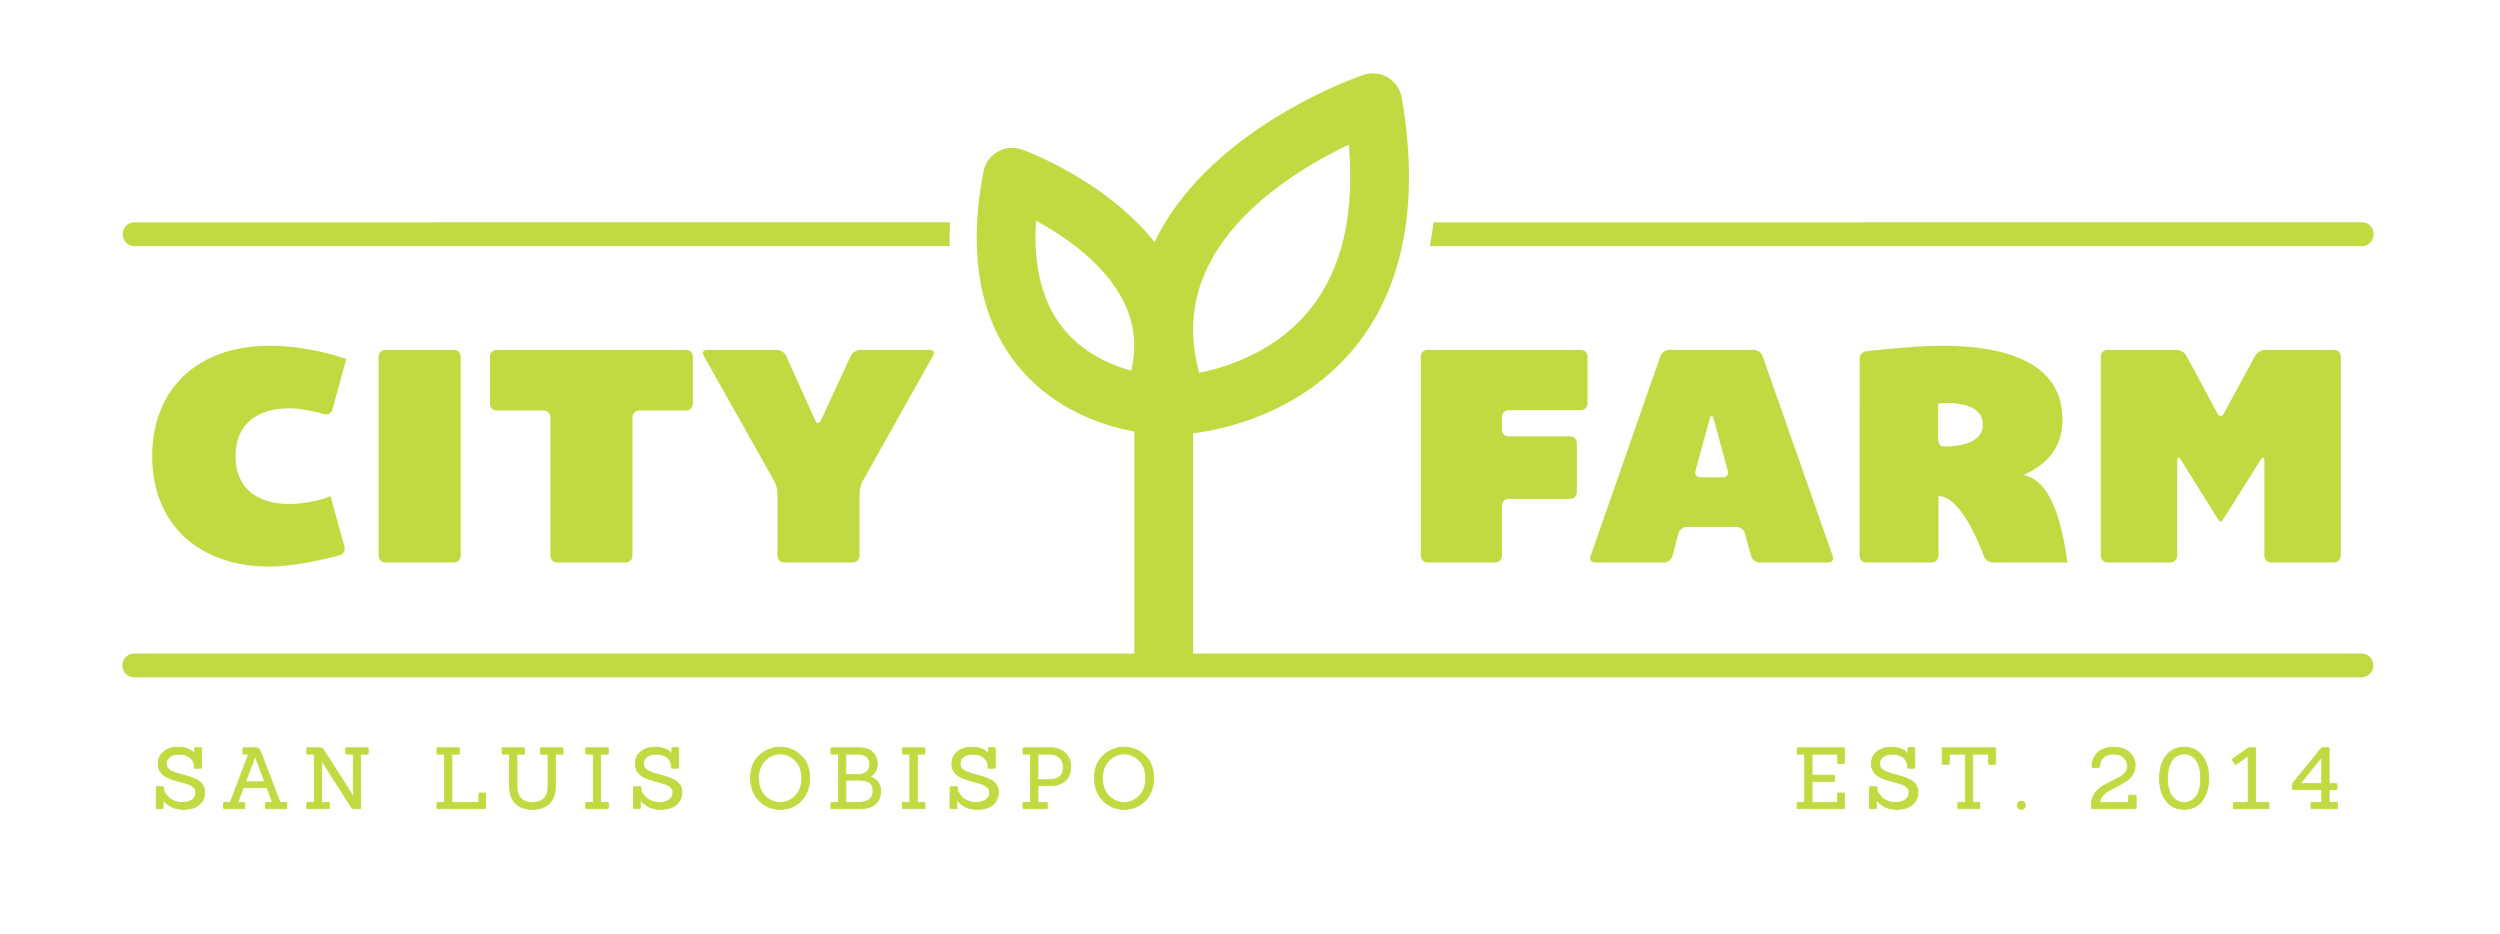 <svg preserveAspectRatio="xMidYMid meet" data-bbox="34.838 -297.109 641.169 527.605"
  xmlns="http://www.w3.org/2000/svg" data-type="ugc" aria-hidden="true" aria-labelledby="svgcid--f2qcbv-hf44b5" viewBox="0 0 712 266">
  <path d="M399.236 27.852a8.397 8.397 0 0 0-3.965-5.789 8.377 8.377 0 0 0-6.967-.727c-1.802.598-43.876 15.168-59.479 47.602-13.975-17.534-36.547-25.918-37.686-26.318a8.352 8.352 0 0 0-11.061 6.288c-1.806 9.415-2.319 18.062-1.574 25.933a66.72 66.72 0 0 0 .457 3.761c1.439 9.494 4.838 17.766 10.229 24.713 10.819 13.928 26.439 18.264 33.884 19.57l-.023 69.256h16.763v-68.723c8.668-1.111 30.848-5.72 46.202-24.691 4.786-5.91 8.419-12.643 10.958-20.125.416-1.234.809-2.49 1.162-3.761 3.755-13.417 4.148-29.116 1.1-46.989m-77.064 77.695a45.91 45.91 0 0 1-4.64-1.542 40.298 40.298 0 0 1-2.541-1.101 38.39 38.39 0 0 1-5.236-2.993c-2.61-1.789-5.146-4.038-7.334-6.864-3.124-4.027-5.241-8.874-6.423-14.447a47.059 47.059 0 0 1-.636-3.76 56.62 56.62 0 0 1-.464-7.355c.008-1.496.062-3.041.173-4.615.536.29 1.085.595 1.644.914a85.91 85.91 0 0 1 3.47 2.076c3.556 2.24 7.316 4.978 10.739 8.197.269.254.528.521.792.783.294.288.595.569.886.871.9.92 1.758 1.891 2.582 2.889.184.217.373.432.549.652 1.966 2.467 3.662 5.146 4.926 8.037.316.723.599 1.455.853 2.186a27.498 27.498 0 0 1 1.138 4.441c.254 1.497.381 3.014.381 4.551-.004 2.306-.291 4.664-.859 7.08m57.862-29.363a50.792 50.792 0 0 1-2.386 5.058 48.268 48.268 0 0 1-2.899 4.653 45.236 45.236 0 0 1-7.48 8.189 49.22 49.22 0 0 1-6.328 4.596 54.634 54.634 0 0 1-4.288 2.365 59.69 59.69 0 0 1-8.208 3.317 64.518 64.518 0 0 1-6.913 1.805c-1.763-6.407-2.177-12.507-1.267-18.393.058-.381.135-.758.203-1.139a40.679 40.679 0 0 1 1.692-6.341c.207-.565.467-1.132.701-1.694.241-.596.459-1.193.73-1.783.312-.672.67-1.323 1.015-1.977.231-.445.438-.902.684-1.337 1.83-3.239 4.029-6.267 6.466-9.067a69.923 69.923 0 0 1 3.82-4.041 78.43 78.43 0 0 1 4.084-3.718 94.215 94.215 0 0 1 4.448-3.521 106.751 106.751 0 0 1 5.83-4.055 111.003 111.003 0 0 1 6.681-4.03 142.346 142.346 0 0 1 3.912-2.091c1.254-.64 2.455-1.229 3.584-1.769.326 3.717.463 7.29.41 10.717a80.763 80.763 0 0 1-.734 9.837 66.834 66.834 0 0 1-1.122 6.067 58.488 58.488 0 0 1-1.632 5.666c-.156.455-.334.892-.5 1.34-.165.447-.324.905-.503 1.346M82.495 116.298c1.459 0 3.024.194 4.479.441.92.155 1.781.333 2.544.508a49.67 49.67 0 0 1 2.814.731 1.823 1.823 0 0 0 2.308-1.266l3.979-14.482a78.237 78.237 0 0 0-8.043-2.205 62.781 62.781 0 0 0-2.528-.504c-3.5-.629-7.311-1.049-11.375-1.049-19.89 0-33.325 11.913-33.325 31.438 0 19.442 13.437 31.446 33.325 31.446 3.982 0 8.532-.682 12.299-1.418.886-.175 1.737-.349 2.521-.521a102.648 102.648 0 0 0 5.305-1.304 1.919 1.919 0 0 0 1.323-2.339l-3.982-14.485c-1.192.508-2.646.947-4.199 1.317-.815.193-1.652.356-2.534.496-1.586.248-3.23.427-4.91.427-9.86 0-15.411-5.021-15.411-13.619-.001-8.596 5.55-13.612 15.41-13.612M129.327 99.637h-19.595a1.901 1.901 0 0 0-1.897 1.887v56.779a1.9 1.9 0 0 0 1.897 1.893h19.595c1.042 0 1.89-.852 1.89-1.893v-56.779a1.894 1.894 0 0 0-1.89-1.887M195.437 99.637h-53.998a1.898 1.898 0 0 0-1.891 1.887v13.508c0 1.043.852 1.894 1.891 1.894h13.416a1.9 1.9 0 0 1 1.895 1.89v39.489c0 1.041.85 1.893 1.889 1.893h19.6a1.897 1.897 0 0 0 1.888-1.893v-39.489c0-1.035.856-1.89 1.897-1.89h13.414a1.9 1.9 0 0 0 1.894-1.894v-13.508a1.902 1.902 0 0 0-1.895-1.887M264.766 99.637h-19.779c-1.041 0-2.251.772-2.688 1.715l-8.532 18.429c-.437.941-1.144.941-1.571-.011l-8.301-18.405c-.43-.949-1.628-1.728-2.671-1.728h-19.86c-1.049 0-1.479.742-.967 1.649l20.09 35.669c.511.907.93 2.499.93 3.542v17.806c0 1.041.851 1.893 1.89 1.893h19.6a1.898 1.898 0 0 0 1.896-1.893v-17.806c0-1.043.414-2.635.924-3.542l20.009-35.669c.506-.907.069-1.649-.97-1.649M450.234 99.637H406.54a1.901 1.901 0 0 0-1.894 1.887v56.779a1.9 1.9 0 0 0 1.894 1.893h19.331a1.902 1.902 0 0 0 1.895-1.893v-14.31a1.9 1.9 0 0 1 1.89-1.896h17.536a1.896 1.896 0 0 0 1.893-1.89v-14.046c0-1.042-.85-1.891-1.893-1.891h-17.536a1.9 1.9 0 0 1-1.89-1.895v-3.648a1.9 1.9 0 0 1 1.89-1.895h20.581c1.039 0 1.894-.85 1.894-1.889v-13.424a1.903 1.903 0 0 0-1.897-1.882M501.992 101.423c-.346-.983-1.482-1.786-2.521-1.786h-24.075c-1.039 0-2.17.803-2.516 1.786l-19.896 56.985c-.341.98.225 1.789 1.268 1.789h19.688c1.043 0 2.111-.825 2.38-1.83l1.715-6.466c.267-1.007 1.337-1.83 2.375-1.83h14.139c1.036 0 2.114.821 2.39 1.825l1.777 6.475c.274 1.002 1.354 1.826 2.393 1.826h19.6c1.039 0 1.607-.809 1.268-1.789l-19.985-56.985zm-11.301 34.494h-6.426c-1.041 0-1.669-.821-1.394-1.823l4.106-14.981c.274-1.005.725-1.005 1.002 0l4.102 14.981c.28 1.002-.349 1.823-1.39 1.823M576.275 135.288c4.928-2.237 11.109-6.354 11.109-15.765 0-16.845-17.113-21.053-34.49-21.053-4.732 0-11.272.538-15.877.987-3.238.313-5.535.584-5.535.584-1.032.121-1.877 1.071-1.877 2.113V158.3c0 1.044.852 1.896 1.891 1.896h18.699a1.901 1.901 0 0 0 1.895-1.896v-17.009c6.986 0 12.907 17.117 12.907 17.117.341.98 1.47 1.786 2.513 1.786h21.309c-2.508-18.364-7.436-23.921-12.544-24.906m-22.214-8.151h-.809c-.686-.05-1.254-.941-1.254-1.979v-10.199a20.09 20.09 0 0 1 2.688-.18c3.943 0 10.037 1.069 10.037 6.089 0 5.376-6.814 6.269-10.662 6.269M664.768 99.637H645.08c-1.039 0-2.297.748-2.798 1.662l-8.945 16.473c-.492.912-1.304.912-1.796-.004l-8.866-16.469c-.493-.914-1.751-1.662-2.79-1.662H600.2a1.902 1.902 0 0 0-1.897 1.887v56.779c0 1.041.855 1.893 1.897 1.893h17.983s.013-.004.02-.004a1.896 1.896 0 0 0 1.87-1.889v-27.121c0-.455.1-.705.241-.803.186-.125.457.02.761.514l10.092 16.142c.55.881 1.126 1.604 1.271 1.604.148 0 .726-.723 1.278-1.603l10.166-16.145c.556-.88 1.009-.752 1.009.291v27.121c0 1.041.852 1.893 1.891 1.893h17.986a1.9 1.9 0 0 0 1.894-1.893v-56.779a1.901 1.901 0 0 0-1.894-1.887M270.557 63.307l-232.333.007c-1.813 0-3.284 1.515-3.284 3.386 0 1.868 1.471 3.386 3.284 3.386l232.26-.005a91.612 91.612 0 0 1 .073-6.774zM672.736 63.307l-264.488.008a94.517 94.517 0 0 1-1.059 6.771l265.547-.005c1.807 0 3.271-1.518 3.271-3.389 0-1.869-1.464-3.385-3.271-3.385z" fill="#C3D941"/>
  <path d="M38.327 192.902a3.388 3.388 0 1 1 0-6.773l634.294-.007a3.389 3.389 0 0 1 0 6.776l-634.294.004z" fill="#C3D941"/>
  <path d="M524.977 230.323h-12.841c-.213 0-.313-.097-.313-.29v-1.232c0-.195.102-.291.313-.291h1.836v-13.738h-1.836c-.213 0-.313-.096-.313-.291v-1.229c0-.196.102-.292.313-.292h12.841c.211 0 .317.096.317.292v3.892c0 .211-.106.313-.317.313h-1.305c-.191 0-.291-.104-.291-.313v-2.369h-7.305v5.996h6.12c.208 0 .312.101.312.293v1.229c0 .195-.104.291-.312.291h-6.12v5.928h7.281v-2.37c0-.193.104-.291.313-.291h1.304c.213 0 .318.098.318.291v3.895c.002.192-.104.286-.315.286zM534.12 230.323h-1.354c-.212 0-.313-.097-.313-.29v-5.658c0-.211.103-.316.313-.316h1.522c.194 0 .291.105.291.316v.506c0 .307.186.714.556 1.223.372.509.742.925 1.113 1.246.37.32.866.603 1.488.834a5.672 5.672 0 0 0 2.019.351c1.241 0 2.214-.259 2.916-.771.697-.517 1.049-1.233 1.049-2.153 0-.532-.194-.987-.592-1.367-.396-.379-.908-.682-1.535-.906a21.411 21.411 0 0 0-2.092-.629 35.083 35.083 0 0 1-2.297-.665 12.058 12.058 0 0 1-2.092-.896 4.172 4.172 0 0 1-1.536-1.451c-.396-.623-.594-1.352-.594-2.188 0-1.354.512-2.476 1.537-3.362 1.021-.887 2.396-1.33 4.123-1.33 2.174 0 3.772.639 4.789 1.909l-.051-1.497c0-.194.105-.291.315-.291h1.354c.194 0 .29.097.29.291v5.271c0 .194-.096.29-.29.29h-1.521c-.192 0-.292-.096-.292-.29v-.677c0-.661-.371-1.329-1.112-2.01-.741-.678-1.83-1.014-3.267-1.014-1.062 0-1.92.252-2.574.76-.651.51-.979 1.158-.979 1.949 0 .562.202 1.045.604 1.449.403.404.927.727 1.571.971.646.238 1.354.461 2.129.664.773.199 1.549.42 2.322.665.774.24 1.482.53 2.127.869.646.339 1.17.803 1.573 1.392.403.59.604 1.283.604 2.092 0 1.42-.51 2.588-1.524 3.506-1.016.921-2.532 1.38-4.548 1.38-1.482 0-2.707-.3-3.676-.896-.969-.594-1.668-1.239-2.105-1.935l.026 2.371c.004.193-.095.287-.287.287zM563.531 230.323h-5.637c-.209 0-.314-.105-.314-.314v-1.185c0-.209.105-.314.314-.314h1.841v-13.738h-4.574v2.565c0 .226-.111.338-.337.338h-1.354c-.229 0-.339-.112-.339-.338v-4.063c0-.209.109-.314.339-.314h14.58c.229 0 .342.105.342.314v4.063c0 .226-.112.338-.342.338h-1.376c-.209 0-.313-.112-.313-.338v-2.565h-4.525v13.738h1.695c.226 0 .337.105.337.314v1.185c0 .209-.111.314-.337.314zM576.48 228.546c.219.217.328.488.328.81a1.1 1.1 0 0 1-.328.812 1.094 1.094 0 0 1-.811.324c-.32 0-.597-.107-.82-.324a1.083 1.083 0 0 1-.339-.812c0-.32.112-.593.339-.81.225-.218.5-.327.82-.327.325 0 .599.109.811.327zM608.057 230.323h-12.093c-.209 0-.315-.097-.315-.29v-.749c0-.97.189-1.839.571-2.611.376-.774.87-1.409 1.476-1.899a13.696 13.696 0 0 1 1.996-1.344 43.254 43.254 0 0 1 2.174-1.125 23.236 23.236 0 0 0 2.01-1.074c1.354-.838 2.032-1.879 2.032-3.123 0-.932-.361-1.728-1.076-2.379-.718-.654-1.691-.98-2.916-.98-1.224 0-2.185.331-2.879.991-.691.661-1.039 1.502-1.039 2.516 0 .194-.105.291-.315.291h-1.57c-.195 0-.291-.097-.291-.291 0-1.499.528-2.78 1.584-3.846 1.057-1.062 2.564-1.597 4.523-1.597 1.96 0 3.477.504 4.548 1.514 1.072 1.007 1.605 2.222 1.605 3.641 0 .967-.238 1.837-.726 2.611a5.775 5.775 0 0 1-1.813 1.849c-.724.461-1.517.92-2.369 1.381-.854.457-1.651.878-2.396 1.259a6.21 6.21 0 0 0-1.897 1.463c-.524.596-.812 1.256-.86 1.981h8.226v-1.741c0-.191.096-.291.291-.291h1.521c.209 0 .314.1.314.291v3.266c-.002.192-.107.286-.316.286zM627.176 228.038c-1.231 1.636-2.945 2.454-5.141 2.454-2.191 0-3.904-.814-5.139-2.442-1.23-1.629-1.852-3.763-1.852-6.409 0-2.642.629-4.776 1.889-6.396 1.258-1.62 2.957-2.432 5.102-2.432 2.146 0 3.846.812 5.104 2.432s1.892 3.749 1.892 6.385c-.001 2.636-.622 4.772-1.855 6.408zm-8.622-1.319c.837 1.21 1.999 1.814 3.481 1.814s2.645-.6 3.486-1.801c.836-1.201 1.257-2.892 1.257-5.066 0-2.178-.425-3.879-1.271-5.105-.848-1.223-2.003-1.838-3.473-1.838-1.465 0-2.624.615-3.468 1.838-.848 1.228-1.271 2.925-1.271 5.093.001 2.168.419 3.856 1.259 5.065zM645.906 230.323h-9.551c-.213 0-.314-.097-.314-.29v-1.232c0-.195.104-.291.314-.291h3.914v-13.281l-3.334 2.396c-.164.112-.3.089-.41-.071l-.681-.993c-.049-.063-.071-.127-.071-.19s.05-.138.146-.218l4.21-3.022c.162-.114.305-.171.434-.171h1.526c.19 0 .287.096.287.292v15.26h3.53c.195 0 .292.097.292.291v1.232c0 .194-.094.288-.292.288zM665.426 230.323h-6.963c-.195 0-.291-.097-.291-.29v-1.232c0-.195.096-.291.291-.291h2.779v-3.629h-8.053c-.193 0-.289-.104-.289-.312v-.971c0-.223.102-.481.312-.771l7.547-9.313c.291-.369.589-.555.896-.555h1.377c.209 0 .313.096.313.292v9.938h1.91c.212 0 .313.105.313.313v1.065c0 .209-.103.312-.313.312h-1.91v3.629h2.078c.213 0 .314.096.314.291v1.232c.003.198-.098.292-.311.292zm-4.184-7.135v-7.616l-6.168 7.616h6.168zM46.177 230.323h-1.354c-.211 0-.314-.097-.314-.29v-5.658c0-.211.104-.316.314-.316h1.521c.194 0 .292.105.292.316v.506c0 .307.187.714.556 1.223.371.509.741.925 1.112 1.246.371.32.867.603 1.485.834a5.697 5.697 0 0 0 2.022.351c1.241 0 2.21-.259 2.916-.771.698-.517 1.049-1.233 1.049-2.153 0-.532-.197-.987-.593-1.367-.394-.379-.906-.682-1.535-.906a21.411 21.411 0 0 0-2.092-.629 35.083 35.083 0 0 1-2.297-.665 12.092 12.092 0 0 1-2.092-.896 4.174 4.174 0 0 1-1.534-1.451c-.397-.623-.594-1.352-.594-2.188 0-1.354.511-2.476 1.536-3.362 1.021-.887 2.396-1.33 4.121-1.33 2.176 0 3.774.639 4.79 1.909l-.049-1.497c0-.194.106-.291.314-.291h1.354c.195 0 .291.097.291.291v5.271c0 .194-.096.29-.291.29h-1.521c-.194 0-.292-.096-.292-.29v-.677c0-.661-.37-1.329-1.112-2.01-.74-.678-1.83-1.014-3.264-1.014-1.064 0-1.921.252-2.577.76-.651.51-.979 1.158-.979 1.949 0 .562.202 1.045.605 1.449.403.404.926.727 1.571.971a23.11 23.11 0 0 0 2.127.664c.775.199 1.548.42 2.324.665.771.24 1.481.53 2.128.869a4.325 4.325 0 0 1 1.572 1.392c.399.59.603 1.283.603 2.092 0 1.42-.506 2.588-1.522 3.506-1.017.921-2.532 1.38-4.548 1.38-1.481 0-2.707-.3-3.677-.896-.966-.594-1.667-1.239-2.104-1.935l.024 2.371c.003.193-.093.287-.286.287zM81.393 230.323h-5.468c-.194 0-.29-.097-.29-.29v-1.232c0-.195.096-.291.29-.291h1.695l-1.572-4.183H69.3l-1.573 4.183h1.692c.195 0 .292.096.292.291v1.232c0 .193-.097.29-.292.29h-5.44c-.196 0-.291-.097-.291-.29v-1.232c0-.195.095-.291.291-.291h1.618l5.202-13.738h-1.307c-.209 0-.315-.096-.315-.291v-1.229c0-.196.106-.292.315-.292h3.289c.388 0 .682.08.884.242.201.16.374.427.521.798l5.562 14.512h1.645c.191 0 .288.097.288.291v1.232c0 .194-.097.288-.288.288zm-6-7.666-2.685-7.185h-.073l-2.706 7.185h5.464zM102.407 230.323h-1.304c-.307 0-.549-.061-.724-.183-.18-.119-.348-.31-.511-.565L92.88 218.64l-1.209-2.031h-.049v11.899h1.862c.208 0 .315.097.315.291v1.232c0 .194-.107.29-.315.29H87.68c-.207 0-.312-.096-.312-.29V228.8c0-.194.105-.291.312-.291h1.838v-13.737H87.68c-.207 0-.312-.097-.312-.291v-1.23c0-.196.105-.292.312-.292h3.386c.467 0 .882.272 1.235.821l6.891 10.789 1.379 2.346h.051v-12.143h-1.864c-.193 0-.291-.097-.291-.291v-1.23c0-.196.098-.292.291-.292h5.828c.196 0 .291.096.291.292v1.23c0 .194-.095.291-.291.291h-1.861v15.262c-.001.195-.106.289-.318.289zM137.987 230.323h-13.231c-.208 0-.313-.097-.313-.29v-1.232c0-.195.105-.291.313-.291h1.84v-13.738h-1.84c-.208 0-.313-.096-.313-.291v-1.229c0-.196.105-.292.313-.292h5.782c.209 0 .314.105.314.314v1.186c0 .21-.105.312-.314.312h-1.84v13.738h7.69v-2.369c0-.194.105-.291.314-.291h1.306c.192 0 .292.097.292.291v3.868c.002.209-.104.314-.313.314zM156.077 224.035v-9.264h-1.86c-.194 0-.29-.097-.29-.291v-1.23c0-.196.096-.292.29-.292h5.828c.192 0 .292.096.292.292v1.23c0 .194-.1.291-.292.291h-1.863v9.045c0 2.179-.567 3.832-1.705 4.972-1.136 1.135-2.742 1.704-4.812 1.704-2.072 0-3.682-.569-4.824-1.704-1.145-1.14-1.719-2.793-1.719-4.972v-9.045h-1.838c-.209 0-.314-.097-.314-.291v-1.23c0-.196.105-.292.314-.292h5.804c.212 0 .315.096.315.292v1.23c0 .194-.104.291-.315.291h-1.862v9.117c0 3.096 1.484 4.645 4.451 4.645 1.517 0 2.627-.399 3.34-1.197.706-.799 1.06-1.898 1.06-3.301zM172.935 230.323h-5.804c-.209 0-.314-.097-.314-.29v-1.232c0-.195.105-.291.314-.291h1.838v-13.738h-1.838c-.209 0-.314-.096-.314-.291v-1.229c0-.196.105-.292.314-.292h5.804c.21 0 .315.096.315.292v1.229c0 .195-.105.291-.315.291h-1.862v13.738h1.862c.21 0 .315.096.315.291v1.232c0 .196-.105.29-.315.29zM182.078 230.323h-1.355c-.208 0-.313-.097-.313-.29v-5.658c0-.211.106-.316.313-.316h1.526c.192 0 .291.105.291.316v.506c0 .307.181.714.554 1.223s.741.925 1.114 1.246c.37.32.864.603 1.486.834a5.683 5.683 0 0 0 2.021.351c1.24 0 2.212-.259 2.913-.771.702-.517 1.052-1.233 1.052-2.153 0-.532-.197-.987-.591-1.367-.396-.379-.907-.682-1.536-.906a21.665 21.665 0 0 0-2.092-.629 35.554 35.554 0 0 1-2.301-.665 12.192 12.192 0 0 1-2.092-.896 4.216 4.216 0 0 1-1.535-1.451c-.395-.623-.592-1.352-.592-2.188 0-1.354.513-2.476 1.536-3.362 1.021-.887 2.398-1.33 4.123-1.33 2.178 0 3.772.639 4.788 1.909l-.047-1.497c0-.194.104-.291.315-.291h1.354c.192 0 .291.097.291.291v5.271c0 .194-.099.29-.291.29h-1.521c-.195 0-.291-.096-.291-.29v-.677c0-.661-.371-1.329-1.112-2.01-.741-.678-1.83-1.014-3.267-1.014-1.064 0-1.922.252-2.576.76-.652.51-.979 1.158-.979 1.949 0 .562.202 1.045.604 1.449.404.404.93.727 1.575.971a22.8 22.8 0 0 0 2.126.664c.772.199 1.547.42 2.322.665.773.24 1.482.53 2.127.869a4.293 4.293 0 0 1 1.572 1.392c.404.59.605 1.283.605 2.092 0 1.42-.509 2.588-1.522 3.506-1.016.921-2.533 1.38-4.548 1.38-1.485 0-2.709-.3-3.676-.896-.97-.594-1.668-1.239-2.104-1.935l.023 2.371c0 .193-.097.287-.29.287zM230.594 221.557c0 2.651-.791 4.806-2.38 6.457-1.589 1.652-3.587 2.479-5.999 2.479-2.41 0-4.423-.834-6.034-2.502-1.611-1.67-2.42-3.822-2.42-6.459 0-2.636.831-4.747 2.493-6.336 1.661-1.589 3.643-2.384 5.949-2.384s4.279.795 5.925 2.384c1.644 1.588 2.466 3.707 2.466 6.361zm-12.71 5.127c1.235 1.233 2.676 1.851 4.319 1.851 1.646 0 3.08-.616 4.306-1.851 1.227-1.231 1.838-2.928 1.838-5.08 0-2.15-.626-3.836-1.874-5.055-1.251-1.217-2.674-1.826-4.27-1.826-1.596 0-3.024.609-4.281 1.826-1.26 1.219-1.887 2.903-1.887 5.055 0 2.152.616 3.847 1.849 5.08zM244.768 230.323h-7.811c-.212 0-.314-.097-.314-.29v-1.232c0-.195.103-.291.314-.291h1.836v-13.738h-1.836c-.212 0-.314-.096-.314-.291v-1.229c0-.196.103-.292.314-.292h7.787c1.612 0 2.866.427 3.761 1.281.896.854 1.343 1.976 1.343 3.361 0 1.631-.719 2.847-2.152 3.653 2.062.597 3.096 1.968 3.096 4.11 0 1.516-.505 2.721-1.512 3.615-1.009.897-2.514 1.343-4.512 1.343zm-3.87-9.746h3.7c.838-.015 1.568-.258 2.189-.726.62-.471.932-1.203.932-2.203 0-.998-.328-1.729-.979-2.188-.654-.459-1.457-.689-2.406-.689h-3.436v5.806zm0 7.933h3.7c1.273 0 2.27-.27 2.986-.811.717-.54 1.077-1.374 1.077-2.502 0-2.016-1.308-3.025-3.918-3.025h-3.846l.001 6.338zM263.103 230.323h-5.806c-.209 0-.314-.097-.314-.29v-1.232c0-.195.105-.291.314-.291h1.837v-13.738h-1.837c-.209 0-.314-.096-.314-.291v-1.229c0-.196.105-.292.314-.292h5.806c.207 0 .313.096.313.292v1.229c0 .195-.106.291-.313.291h-1.864v13.738h1.864c.207 0 .313.096.313.291v1.232c0 .196-.106.29-.313.29zM272.242 230.323h-1.354c-.21 0-.314-.097-.314-.29v-5.658c0-.211.104-.316.314-.316h1.522c.194 0 .292.105.292.316v.506c0 .307.184.714.554 1.223.371.509.742.925 1.114 1.246.37.32.865.603 1.487.834a5.68 5.68 0 0 0 2.019.351c1.241 0 2.214-.259 2.916-.771.7-.517 1.052-1.233 1.052-2.153 0-.532-.198-.987-.594-1.367-.396-.379-.906-.682-1.533-.906a21.627 21.627 0 0 0-2.094-.629 35.263 35.263 0 0 1-2.297-.665 12.136 12.136 0 0 1-2.093-.896 4.177 4.177 0 0 1-1.535-1.451c-.396-.623-.593-1.352-.593-2.188 0-1.354.512-2.476 1.535-3.362s2.398-1.33 4.123-1.33c2.176 0 3.773.639 4.79 1.909l-.048-1.497c0-.194.104-.291.312-.291h1.354c.192 0 .291.097.291.291v5.271c0 .194-.099.29-.291.29h-1.521c-.194 0-.292-.096-.292-.29v-.677c0-.661-.37-1.329-1.111-2.01-.744-.678-1.83-1.014-3.266-1.014-1.065 0-1.922.252-2.578.76-.651.51-.979 1.158-.979 1.949 0 .562.201 1.045.605 1.449.403.404.926.727 1.572.971a23.11 23.11 0 0 0 2.127.664c.775.199 1.549.42 2.323.665.774.24 1.482.53 2.128.869s1.17.803 1.572 1.392c.402.59.605 1.283.605 2.092 0 1.42-.509 2.588-1.523 3.506-1.018.921-2.533 1.38-4.549 1.38-1.482 0-2.708-.3-3.676-.896-.968-.594-1.667-1.239-2.104-1.935l.023 2.371c.006.193-.089.287-.285.287zM297.977 230.323h-6.311c-.209 0-.314-.097-.314-.29v-1.232c0-.195.105-.291.314-.291h1.836v-13.738h-1.836c-.209 0-.314-.096-.314-.291v-1.229c0-.196.105-.292.314-.292h7.449c1.708 0 3.106.496 4.196 1.486 1.089.992 1.632 2.331 1.632 4.015 0 1.687-.531 2.991-1.595 3.922-1.065.927-2.564 1.392-4.5 1.392h-3.241v4.737h2.369c.195 0 .291.097.291.291v1.232c.001.194-.095.288-.29.288zm-2.37-8.27h3.144c2.71 0 4.064-1.193 4.064-3.58 0-1.242-.384-2.168-1.148-2.781-.767-.612-1.729-.92-2.892-.92h-3.168v7.281zM328.55 221.557c0 2.651-.795 4.806-2.383 6.457-1.589 1.652-3.588 2.479-5.999 2.479-2.41 0-4.424-.834-6.035-2.502-1.609-1.67-2.417-3.822-2.417-6.459 0-2.636.831-4.747 2.49-6.336 1.661-1.589 3.646-2.384 5.95-2.384 2.308 0 4.281.795 5.926 2.384 1.645 1.588 2.468 3.707 2.468 6.361zm-12.71 5.127c1.232 1.233 2.672 1.851 4.316 1.851 1.646 0 3.08-.616 4.307-1.851 1.225-1.231 1.836-2.928 1.836-5.08 0-2.15-.626-3.836-1.873-5.055-1.251-1.217-2.674-1.826-4.27-1.826s-3.023.609-4.28 1.826c-1.259 1.219-1.887 2.903-1.887 5.055 0 2.152.616 3.847 1.851 5.08z" stroke-miterlimit="10" stroke-width=".25" stroke="#C3D941" fill="#C3D941"/>
</svg>